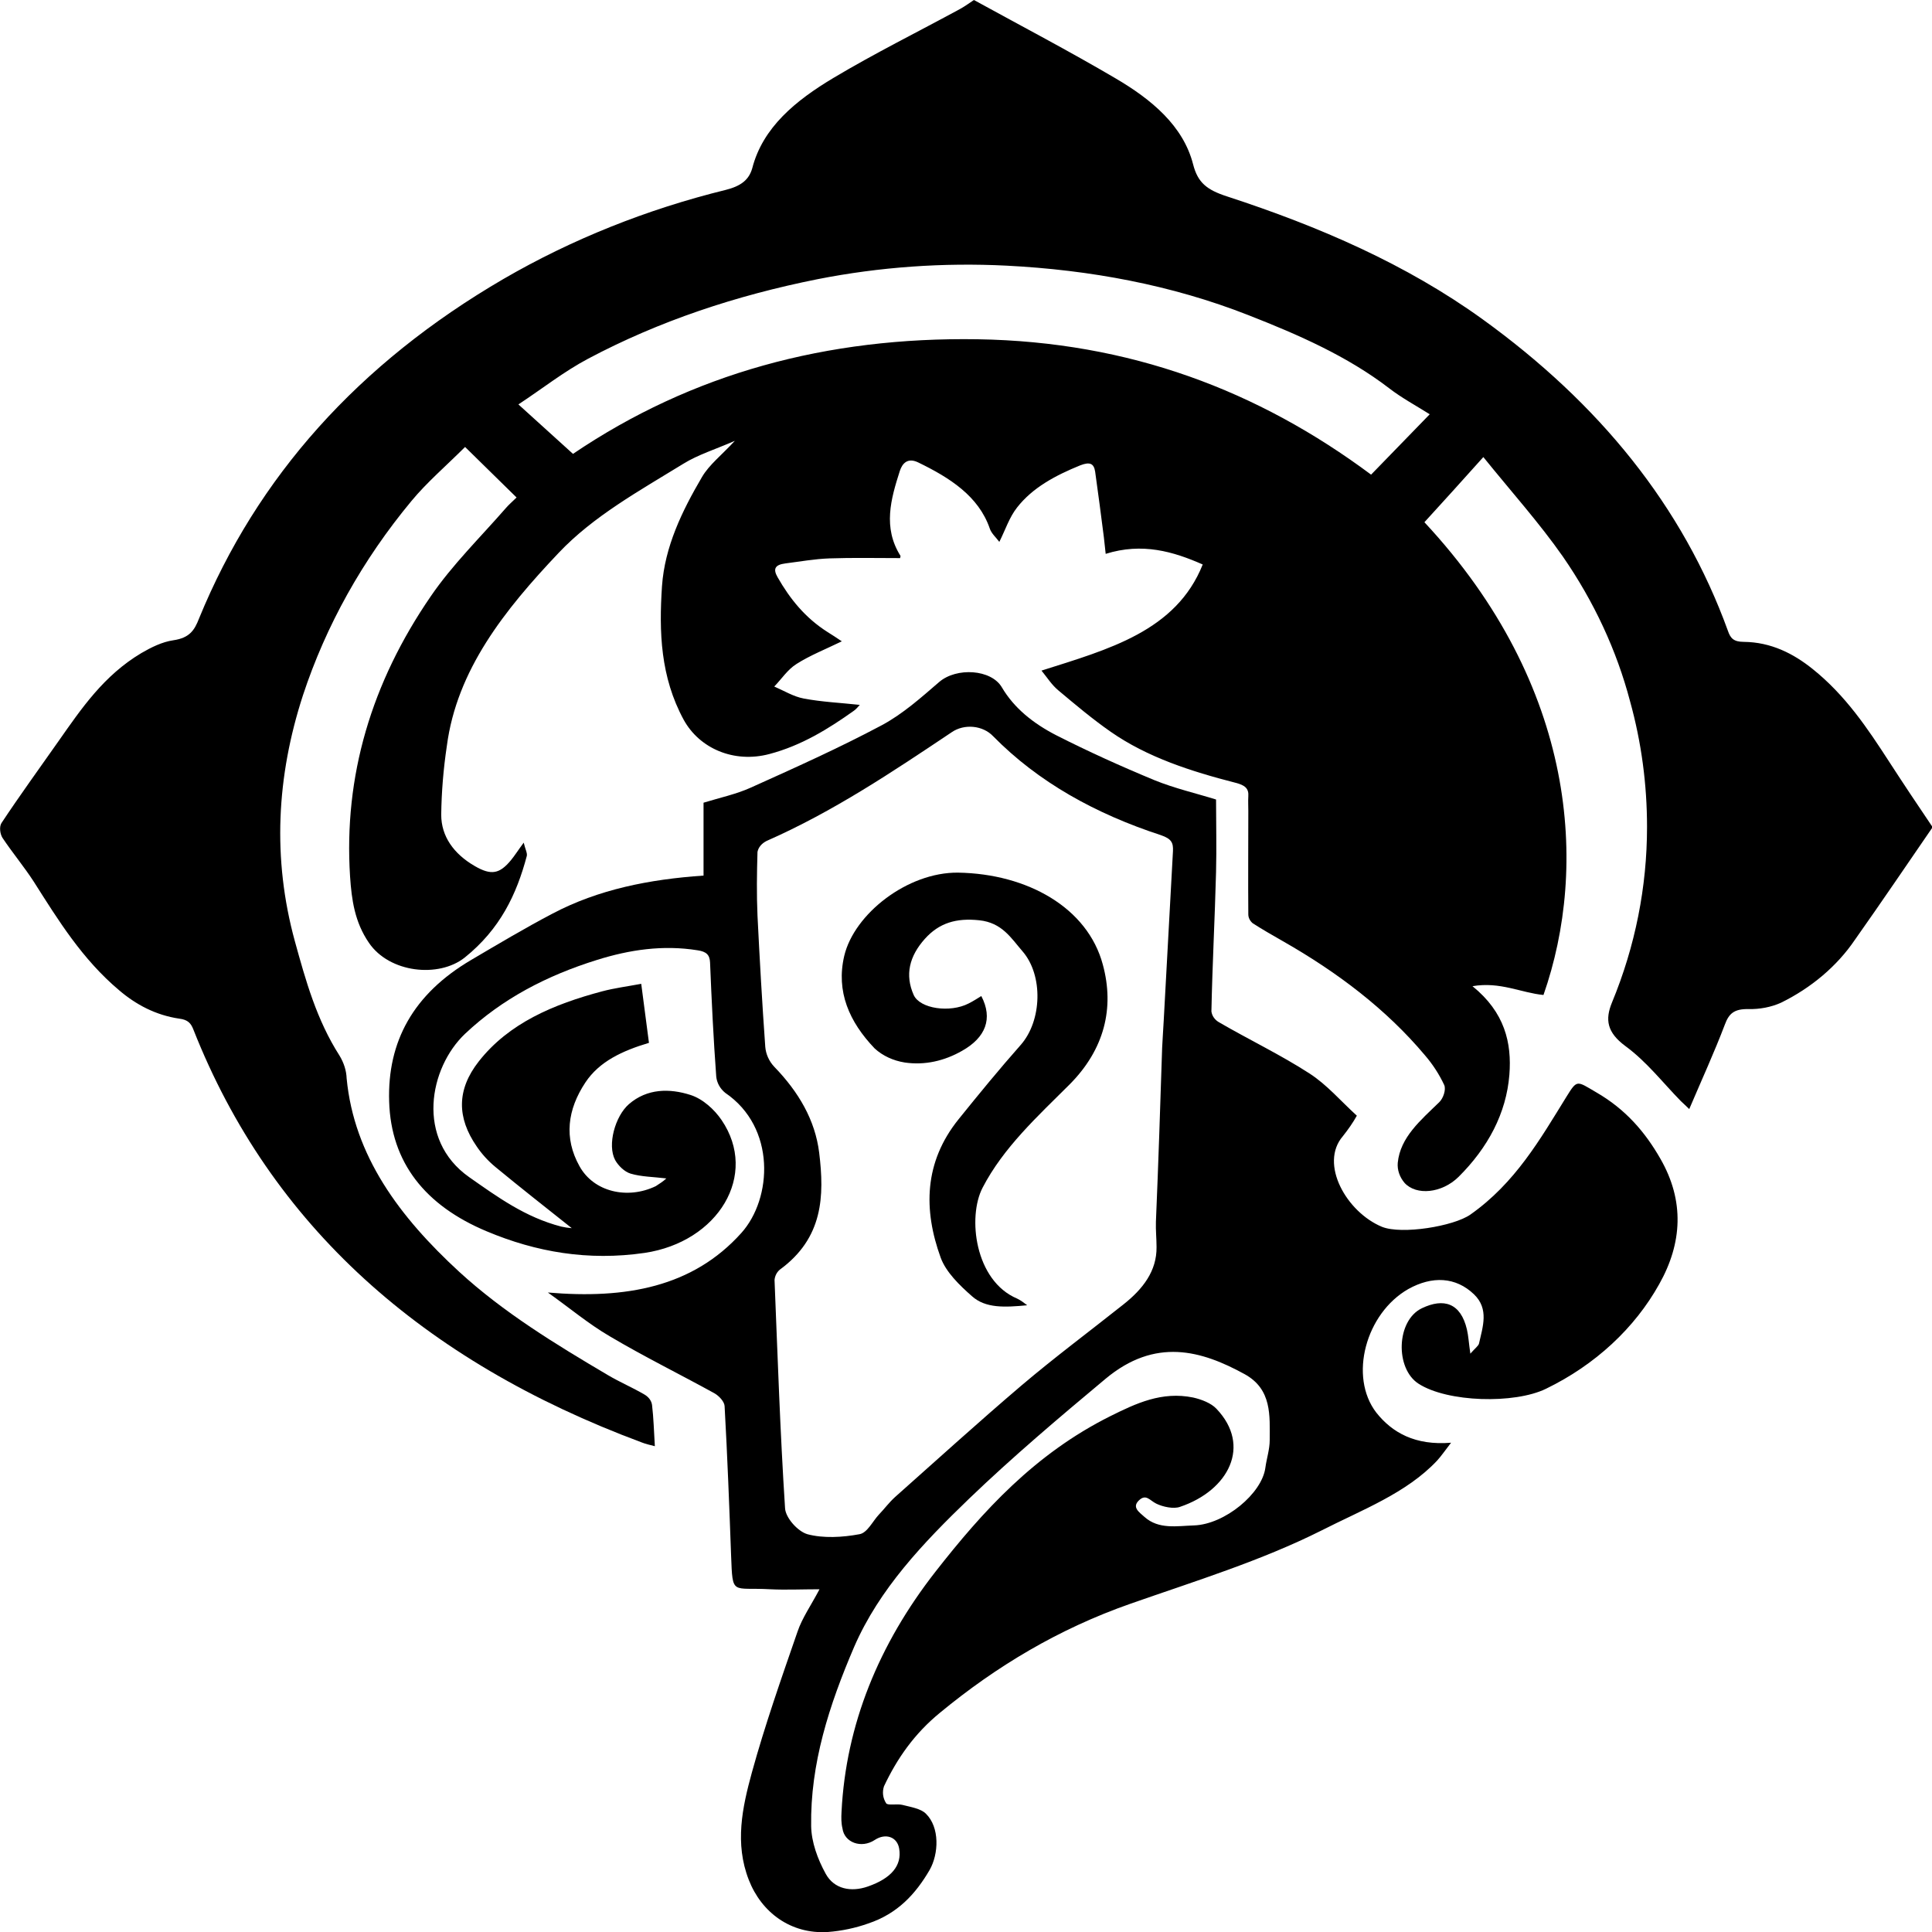 <svg width="40" height="40" viewBox="0 0 40 40" fill="none" xmlns="http://www.w3.org/2000/svg">
<g clip-path="url(#clip0_283_156)">
<path d="M21.563 13.884C22.95 13.443 24.349 13.069 24.901 11.687C24.291 11.418 23.65 11.23 22.892 11.467C22.879 11.346 22.866 11.236 22.854 11.12C22.796 10.669 22.738 10.217 22.674 9.766C22.648 9.595 22.565 9.557 22.366 9.634C21.852 9.843 21.377 10.096 21.056 10.509C20.896 10.713 20.819 10.961 20.69 11.219C20.626 11.131 20.523 11.043 20.491 10.939C20.26 10.273 19.669 9.893 19.008 9.573C18.79 9.469 18.681 9.595 18.63 9.75C18.443 10.333 18.276 10.922 18.642 11.506C18.649 11.517 18.636 11.539 18.636 11.555C18.148 11.555 17.66 11.544 17.172 11.561C16.864 11.572 16.562 11.627 16.261 11.665C16.036 11.693 16.004 11.786 16.1 11.952C16.351 12.392 16.665 12.788 17.134 13.086C17.224 13.141 17.314 13.201 17.429 13.278C17.089 13.443 16.768 13.57 16.492 13.746C16.306 13.862 16.184 14.055 16.03 14.214C16.235 14.302 16.428 14.423 16.64 14.462C17.012 14.533 17.397 14.55 17.801 14.594C17.763 14.638 17.724 14.682 17.679 14.715C17.153 15.089 16.595 15.436 15.927 15.612C15.195 15.805 14.482 15.497 14.155 14.902C13.674 14.016 13.642 13.086 13.706 12.133C13.764 11.319 14.117 10.586 14.534 9.876C14.681 9.623 14.945 9.419 15.214 9.127C14.81 9.304 14.45 9.414 14.149 9.601C13.237 10.162 12.287 10.685 11.568 11.445C10.445 12.629 9.456 13.873 9.251 15.447C9.18 15.921 9.141 16.394 9.135 16.868C9.135 17.314 9.392 17.677 9.828 17.93C10.169 18.128 10.342 18.095 10.579 17.809C10.656 17.715 10.721 17.611 10.843 17.446C10.875 17.583 10.92 17.66 10.907 17.721C10.695 18.519 10.355 19.235 9.623 19.824C9.084 20.253 8.063 20.143 7.639 19.521C7.344 19.092 7.28 18.629 7.248 18.15C7.113 16.069 7.691 14.132 8.917 12.348C9.36 11.698 9.95 11.12 10.477 10.515C10.534 10.449 10.599 10.394 10.695 10.3L9.629 9.254C9.225 9.656 8.833 9.992 8.519 10.372C7.504 11.594 6.747 12.954 6.272 14.396C5.726 16.075 5.636 17.776 6.105 19.488C6.33 20.303 6.554 21.112 7.029 21.855C7.119 22.004 7.171 22.163 7.177 22.329C7.331 23.931 8.268 25.191 9.507 26.331C10.419 27.168 11.497 27.828 12.589 28.472C12.833 28.616 13.102 28.731 13.346 28.874C13.43 28.924 13.488 29.001 13.5 29.089C13.532 29.359 13.539 29.634 13.558 29.942C13.455 29.915 13.372 29.898 13.289 29.865C8.743 28.175 5.604 25.367 4.006 21.321C3.954 21.184 3.89 21.112 3.711 21.09C3.223 21.018 2.812 20.798 2.465 20.501C1.701 19.857 1.207 19.053 0.7 18.255C0.501 17.947 0.257 17.655 0.051 17.346C6.73109e-05 17.264 -0.019 17.115 0.032 17.038C0.411 16.466 0.815 15.91 1.213 15.343C1.688 14.666 2.151 13.983 2.927 13.521C3.126 13.405 3.357 13.289 3.589 13.256C3.922 13.207 4.025 13.053 4.121 12.805C5.322 9.871 7.421 7.525 10.425 5.775C11.838 4.955 13.391 4.333 15.028 3.931C15.33 3.854 15.503 3.732 15.574 3.485C15.792 2.637 16.473 2.081 17.256 1.613C18.103 1.107 19.002 0.661 19.875 0.187C19.984 0.127 20.08 0.055 20.164 0C21.146 0.539 22.135 1.057 23.091 1.619C23.842 2.059 24.497 2.604 24.702 3.402C24.799 3.782 24.985 3.931 25.409 4.068C27.315 4.69 29.119 5.472 30.698 6.612C33.105 8.351 34.839 10.476 35.776 13.064C35.827 13.212 35.892 13.289 36.103 13.289C36.668 13.295 37.13 13.531 37.529 13.851C38.209 14.396 38.665 15.078 39.114 15.772C39.41 16.229 39.711 16.68 40.013 17.126C39.486 17.892 38.954 18.679 38.402 19.46C38.036 20 37.503 20.451 36.874 20.76C36.668 20.853 36.431 20.897 36.2 20.892C35.904 20.886 35.795 20.985 35.712 21.211C35.494 21.784 35.237 22.345 34.974 22.962C34.89 22.879 34.845 22.841 34.8 22.797C34.422 22.411 34.094 21.982 33.651 21.657C33.272 21.376 33.227 21.112 33.375 20.754C33.857 19.587 34.1 18.36 34.1 17.121C34.1 16.245 33.985 15.37 33.748 14.517C33.471 13.466 33.003 12.458 32.361 11.528C31.873 10.829 31.289 10.179 30.711 9.463C30.268 9.959 29.877 10.388 29.491 10.812C32.656 14.209 32.881 17.958 31.956 20.6C31.494 20.556 31.058 20.319 30.486 20.418C31.154 20.958 31.302 21.591 31.25 22.252C31.186 23.05 30.807 23.76 30.198 24.366C29.851 24.707 29.324 24.756 29.081 24.492C28.978 24.371 28.926 24.222 28.939 24.074C28.991 23.545 29.414 23.193 29.799 22.819C29.883 22.736 29.941 22.56 29.902 22.466C29.799 22.246 29.665 22.037 29.498 21.844C28.702 20.897 27.694 20.132 26.564 19.488C26.352 19.367 26.14 19.246 25.935 19.114C25.877 19.064 25.845 18.998 25.845 18.932C25.839 18.216 25.845 17.506 25.845 16.791C25.845 16.691 25.839 16.587 25.845 16.488C25.858 16.323 25.774 16.256 25.582 16.207C24.657 15.97 23.752 15.678 22.995 15.15C22.616 14.886 22.263 14.588 21.916 14.297C21.775 14.181 21.685 14.033 21.563 13.884ZM29.601 8.577C29.312 8.395 29.016 8.236 28.759 8.037C27.899 7.377 26.885 6.931 25.845 6.524C24.259 5.901 22.571 5.588 20.838 5.5C19.528 5.434 18.212 5.527 16.928 5.78C15.246 6.116 13.648 6.645 12.178 7.426C11.677 7.691 11.234 8.043 10.733 8.373L11.863 9.397C14.328 7.729 17.121 6.975 20.241 7.024C23.386 7.074 26.05 8.087 28.387 9.827L29.601 8.577Z" fill="black"/>
<path d="M30.043 29.87C29.915 30.035 29.844 30.14 29.755 30.239C29.119 30.916 28.201 31.258 27.36 31.687C26.108 32.315 24.747 32.733 23.412 33.201C21.916 33.724 20.626 34.5 19.464 35.458C18.931 35.893 18.572 36.41 18.302 36.983C18.264 37.099 18.276 37.225 18.347 37.335C18.379 37.385 18.572 37.341 18.681 37.368C18.854 37.412 19.066 37.445 19.169 37.55C19.458 37.831 19.438 38.381 19.246 38.717C18.957 39.212 18.585 39.62 17.975 39.824C17.712 39.917 17.429 39.978 17.14 40C16.376 40.049 15.766 39.598 15.503 38.921C15.208 38.166 15.368 37.423 15.567 36.697C15.837 35.717 16.177 34.748 16.511 33.784C16.607 33.498 16.794 33.234 16.967 32.904C16.595 32.904 16.267 32.92 15.946 32.904C15.15 32.859 15.169 33.047 15.137 32.215C15.099 31.18 15.06 30.145 15.002 29.111C14.996 29.017 14.887 28.901 14.791 28.846C14.072 28.45 13.334 28.087 12.627 27.668C12.184 27.41 11.793 27.079 11.343 26.76C12.955 26.898 14.341 26.65 15.349 25.527C15.991 24.811 16.068 23.341 15.015 22.626C14.906 22.538 14.842 22.416 14.829 22.29C14.771 21.503 14.733 20.715 14.701 19.928C14.694 19.768 14.624 19.702 14.444 19.675C13.725 19.559 13.032 19.664 12.364 19.873C11.318 20.198 10.393 20.682 9.629 21.403C8.885 22.108 8.602 23.589 9.713 24.371C10.303 24.784 10.875 25.202 11.619 25.395C11.69 25.411 11.761 25.422 11.838 25.428C11.311 25.009 10.778 24.591 10.258 24.162C10.104 24.035 9.97 23.886 9.867 23.732C9.462 23.143 9.45 22.565 9.912 21.976C10.534 21.183 11.459 20.792 12.473 20.523C12.724 20.457 12.98 20.424 13.276 20.369C13.334 20.809 13.385 21.194 13.436 21.591C12.884 21.756 12.409 21.976 12.12 22.411C11.748 22.972 11.671 23.561 11.998 24.145C12.293 24.679 12.993 24.839 13.577 24.558C13.654 24.508 13.732 24.459 13.796 24.398C13.526 24.365 13.282 24.365 13.057 24.299C12.929 24.261 12.801 24.134 12.736 24.018C12.569 23.705 12.736 23.11 13.019 22.862C13.398 22.532 13.866 22.532 14.296 22.67C14.553 22.752 14.791 22.972 14.938 23.187C15.715 24.327 14.868 25.714 13.346 25.94C12.178 26.11 11.1 25.923 10.079 25.494C8.801 24.96 8.095 24.068 8.057 22.807C8.018 21.563 8.557 20.578 9.758 19.873C10.31 19.548 10.862 19.218 11.44 18.915C12.39 18.414 13.443 18.205 14.566 18.128V16.619C14.906 16.515 15.24 16.443 15.535 16.311C16.453 15.898 17.371 15.486 18.251 15.018C18.694 14.781 19.073 14.44 19.445 14.12C19.804 13.812 20.523 13.856 20.742 14.23C20.998 14.665 21.396 14.979 21.865 15.221C22.526 15.557 23.207 15.865 23.9 16.152C24.317 16.322 24.773 16.427 25.177 16.553C25.177 17.038 25.19 17.55 25.177 18.056C25.152 19.02 25.1 19.983 25.081 20.941C25.094 21.035 25.152 21.117 25.242 21.167C25.858 21.525 26.513 21.838 27.11 22.224C27.476 22.46 27.758 22.796 28.092 23.099C28.009 23.248 27.912 23.385 27.803 23.523C27.309 24.095 27.88 25.097 28.612 25.4C29.023 25.565 30.095 25.389 30.442 25.147C31.372 24.492 31.886 23.589 32.431 22.708C32.656 22.345 32.643 22.378 33.048 22.615C33.658 22.967 34.062 23.44 34.377 23.991C34.877 24.861 34.832 25.736 34.351 26.589C33.844 27.498 33.029 28.257 32.008 28.753C31.353 29.072 29.966 29.034 29.369 28.648C28.881 28.334 28.907 27.338 29.44 27.085C29.889 26.87 30.242 26.975 30.371 27.525C30.403 27.663 30.409 27.8 30.442 28.026C30.544 27.91 30.608 27.866 30.621 27.817C30.698 27.47 30.833 27.101 30.518 26.798C30.14 26.435 29.652 26.413 29.158 26.688C28.278 27.189 27.919 28.5 28.496 29.248C28.824 29.661 29.299 29.931 30.043 29.87ZM24.061 21.69C24.073 21.508 24.08 21.321 24.093 21.139L24.285 17.621C24.292 17.451 24.259 17.368 24.035 17.291C22.687 16.851 21.499 16.196 20.562 15.243C20.35 15.018 19.965 14.979 19.702 15.161L19.695 15.166C18.476 15.981 17.256 16.801 15.869 17.412C15.773 17.462 15.702 17.539 15.683 17.638C15.67 18.078 15.664 18.519 15.683 18.954C15.728 19.862 15.779 20.765 15.844 21.673C15.856 21.822 15.921 21.971 16.03 22.086C16.537 22.609 16.877 23.193 16.96 23.864C17.07 24.762 17.044 25.631 16.145 26.287C16.081 26.341 16.043 26.419 16.036 26.501C16.1 28.076 16.152 29.656 16.254 31.23C16.267 31.423 16.511 31.703 16.716 31.764C17.044 31.852 17.442 31.83 17.795 31.764C17.956 31.736 18.065 31.5 18.193 31.362C18.309 31.241 18.405 31.109 18.533 30.993C19.4 30.223 20.26 29.441 21.146 28.687C21.826 28.109 22.558 27.564 23.258 27.008C23.663 26.688 23.951 26.314 23.945 25.819C23.945 25.642 23.926 25.472 23.932 25.296C23.983 24.09 24.022 22.895 24.061 21.69ZM17.423 37.511C17.513 35.711 18.193 34.043 19.368 32.54C20.344 31.291 21.422 30.102 22.988 29.32C23.521 29.055 24.054 28.802 24.702 28.934C24.876 28.973 25.075 29.05 25.184 29.166C25.916 29.931 25.441 30.856 24.433 31.197C24.298 31.247 24.073 31.197 23.939 31.131C23.804 31.065 23.727 30.922 23.579 31.065C23.431 31.208 23.585 31.307 23.695 31.406C23.99 31.67 24.369 31.593 24.722 31.582C25.357 31.56 26.128 30.922 26.198 30.388C26.224 30.195 26.288 30.008 26.288 29.815C26.288 29.314 26.339 28.764 25.768 28.45C24.876 27.96 23.919 27.685 22.886 28.549C21.923 29.353 20.96 30.168 20.067 31.026C19.111 31.946 18.206 32.898 17.686 34.093C17.166 35.304 16.774 36.52 16.794 37.809C16.8 38.139 16.928 38.491 17.095 38.794C17.269 39.113 17.622 39.179 17.968 39.058C18.456 38.888 18.674 38.623 18.617 38.277C18.578 38.029 18.334 37.946 18.11 38.095C17.834 38.277 17.48 38.15 17.442 37.853C17.416 37.748 17.416 37.633 17.423 37.511Z" fill="black"/>
<path d="M21.267 27.024C20.805 27.068 20.407 27.09 20.124 26.837C19.861 26.606 19.585 26.336 19.476 26.039C19.116 25.048 19.129 24.062 19.848 23.171C20.265 22.653 20.689 22.136 21.132 21.635C21.575 21.134 21.601 20.192 21.171 19.697C20.933 19.422 20.747 19.102 20.272 19.053C19.797 19.003 19.444 19.108 19.148 19.438C18.828 19.796 18.731 20.181 18.917 20.6C19.046 20.886 19.669 20.974 20.054 20.776C20.143 20.732 20.227 20.677 20.317 20.622C20.561 21.09 20.407 21.481 19.919 21.756C19.553 21.965 19.148 22.059 18.731 21.998C18.494 21.96 18.275 21.86 18.108 21.706C17.582 21.156 17.306 20.528 17.479 19.791C17.685 18.921 18.789 18.056 19.835 18.067C21.273 18.09 22.519 18.794 22.833 19.972C23.077 20.87 22.865 21.723 22.153 22.444C21.479 23.116 20.773 23.76 20.343 24.591C20.028 25.197 20.182 26.518 21.061 26.887C21.139 26.925 21.203 26.975 21.267 27.024Z" fill="black"/>
</g>
<defs>
<clipPath id="clip0_283_156">
<rect width="40" height="40" fill="white"/>
</clipPath>
</defs>
</svg>
